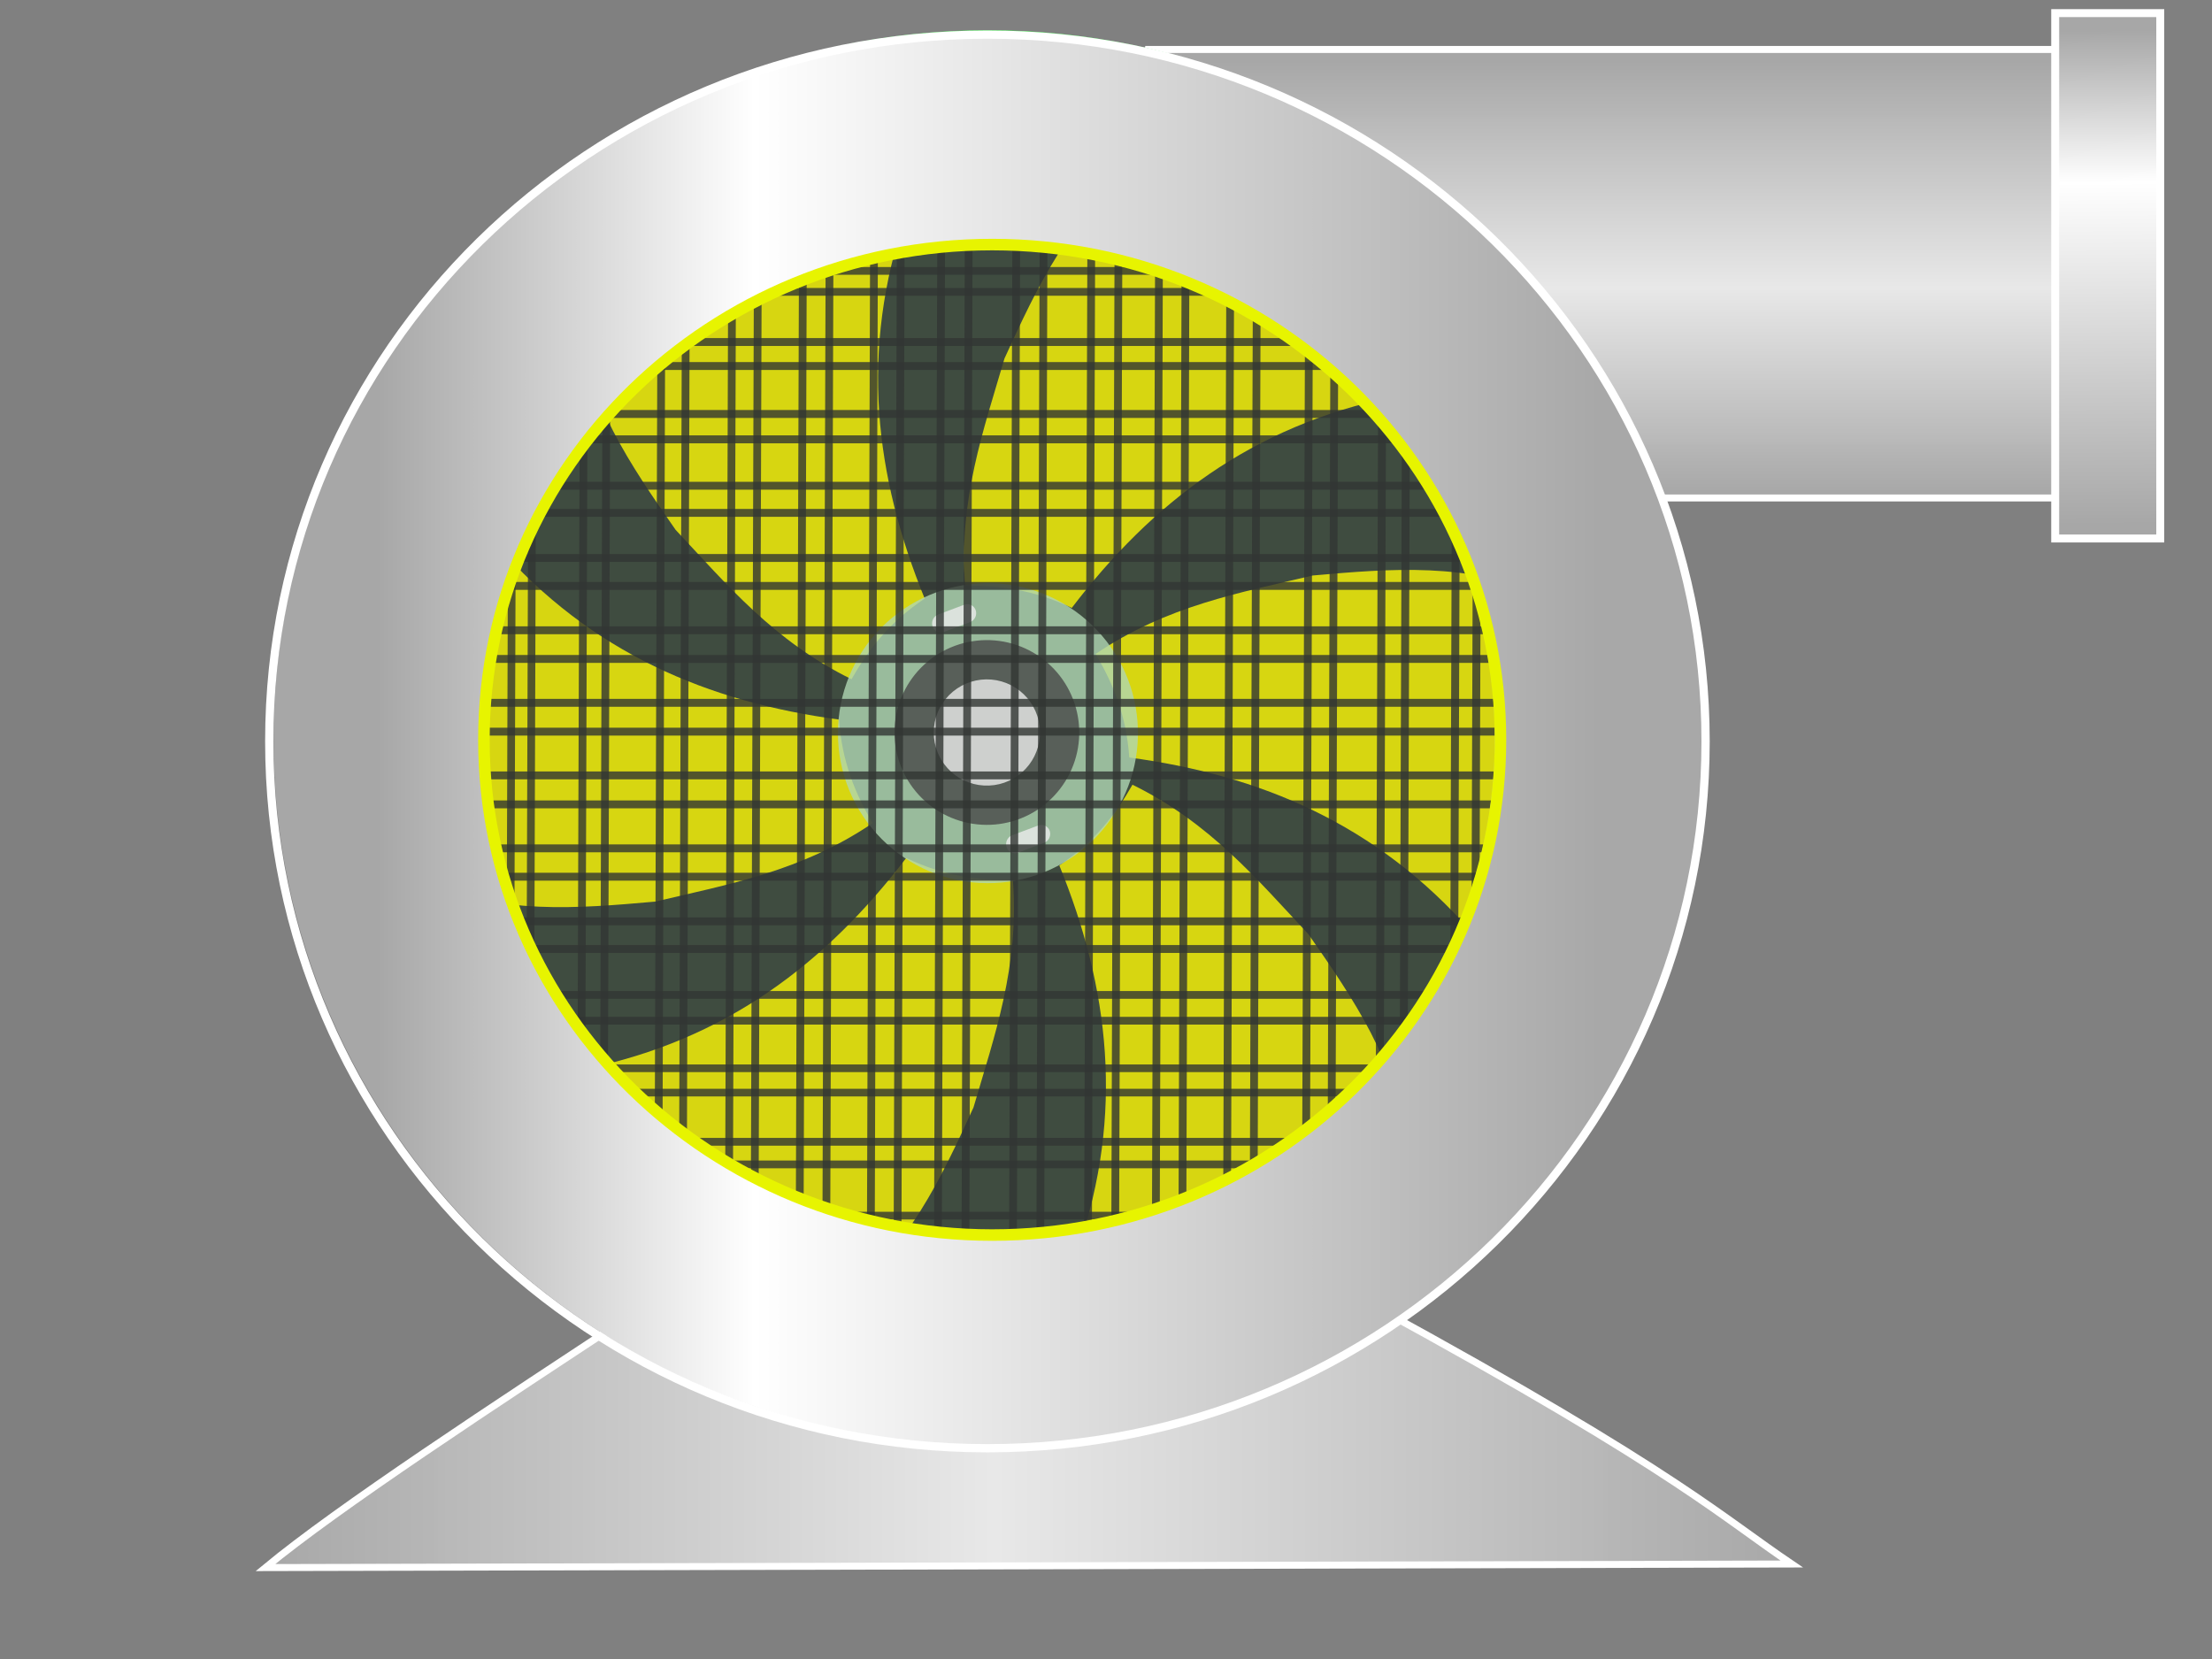 <?xml version="1.0" encoding="UTF-8" standalone="no"?>
<svg
   width="100"
   height="75"
   viewBox="0 0 100 75"
   fill="none"
   version="1.1"
   id="svg88"
   sodipodi:docname="FanOn_final.svg"
   inkscape:version="1.1 (c68e22c387, 2021-05-23)"
   xmlns:inkscape="http://www.inkscape.org/namespaces/inkscape"
   xmlns:sodipodi="http://sodipodi.sourceforge.net/DTD/sodipodi-0.dtd"
   xmlns="http://www.w3.org/2000/svg"
   xmlns:svg="http://www.w3.org/2000/svg"  oncontextmenu="return false">
  <rect x="0" y="0" width="100" height="75" fill="#808080" stroke="none"/>
  <sodipodi:namedview
     id="namedview90"
     pagecolor="#505050"
     bordercolor="#eeeeee"
     borderopacity="1"
     inkscape:pageshadow="0"
     inkscape:pageopacity="0"
     inkscape:pagecheckerboard="0"
     showgrid="false"
     inkscape:zoom="59.849518"
     inkscape:cx="46.424768"
     inkscape:cy="37.051259"
     inkscape:window-width="1920"
     inkscape:window-height="1017"
     inkscape:window-x="-8"
     inkscape:window-y="-8"
     inkscape:window-maximized="1"
     inkscape:current-layer="Q_ON 1" />
  <style
     id="style920">
    @import url(mystyles.css);
  </style>
  <g
     id="FanOn_final 1">
    <g
       id="Q_ON 1">
      <g
         id="g22003">
        <g
           id="layer2">
          <path
             id="path12903"
             d="M76.746 33.462C76.746 41.866 73.439 49.932 67.538 55.917C61.638 61.902 53.62 65.324 45.217 65.444C36.814 65.563 28.701 62.371 22.633 56.556C16.565 50.742 13.029 42.773 12.79 34.373C12.55 25.972 15.627 17.815 21.355 11.664C27.082 5.514 35 1.865 43.396 1.507C51.792 1.148 59.993 4.108 66.224 9.747C72.455 15.387 76.216 23.252 76.695 31.642"
             fill="#3F4C40" />
        </g>
        <g
           id="layer4">
          <path
             id="rect29661"
             d="M62.038 58.996C55.773 60.081 51.786 59.129 44.815 59.166C38.582 59.197 34.989 59.84 29.199 59.021C22.195 63.62 15.247 68.179 12 70.867L81 70.705C79.443 69.652 78.146 68.625 75.745 67.037C73.108 65.292 69.141 62.871 62.038 58.996Z"
             fill="url(#paint0_linear_125_2)"
             stroke="white"
             stroke-width="0.316"
             stroke-linecap="square" />
        </g>
        <g
           id="layer1">
          <path
             id="rect6772"
             opacity="0.801"
             d="M63.511 51.684C60.191 57.5 55.901 58.614 52.243 58.803C51.576 58.837 50.568 58.728 49.976 58.73C49.085 58.221 48.501 57.48 48.724 56.495C50.852 50.324 50.134 44.64 47.889 39.122C49.483 38.059 50.444 36.8 51.196 35.476C54.704 37.195 56.839 39.768 59.15 42.232C61.173 45.132 63.209 48.099 63.511 51.684L63.511 51.684Z"
             fill="#39AB40"
             style="fill:#fdf805;fill-opacity:1" />
          <path
             id="path9203"
             opacity="0.801"
             d="M26.18 14.498C29.501 8.682 33.791 7.568 37.449 7.379C38.116 7.344 39.123 7.453 39.716 7.452C40.607 7.961 41.191 8.703 40.967 9.687C38.839 15.858 39.558 21.542 41.803 27.06C40.209 28.123 39.247 29.382 38.496 30.706C34.988 28.987 32.853 26.414 30.541 23.95C28.519 21.05 26.483 18.083 26.18 14.498Z"
             fill="#39AB40"
             style="fill:#fdf805;fill-opacity:1" />
          <path
             id="path9205"
             opacity="0.801"
             d="M19.266 39.846C15.868 34.075 17.033 29.798 18.686 26.53C18.988 25.934 19.583 25.114 19.877 24.599C20.761 24.079 21.695 23.94 22.438 24.623C26.736 29.536 32.026 31.737 37.93 32.53C38.06 34.441 38.675 35.901 39.451 37.212C36.216 39.402 32.922 39.976 29.636 40.758C26.115 41.072 22.528 41.365 19.266 39.846H19.266Z"
             fill="#39AB40"
             style="fill:#fdf805;fill-opacity:1" />
          <path
             id="path9207"
             opacity="0.801"
             d="M69.716 26.929C73.114 32.7 71.949 36.977 70.296 40.245C69.994 40.841 69.399 41.661 69.105 42.175C68.221 42.696 67.288 42.835 66.544 42.152C62.246 37.239 56.956 35.038 51.052 34.245C50.922 32.333 50.307 30.873 49.531 29.563C52.766 27.373 56.06 26.799 59.346 26.017C62.868 25.703 66.454 25.41 69.716 26.929V26.929Z"
             fill="#39AB40"
             style="fill:#fdf805;fill-opacity:1" />
          <path
             id="path9209"
             opacity="0.801"
             d="M51.34 7.646C58.036 7.553 61.175 10.683 63.195 13.738C63.564 14.296 63.981 15.219 64.283 15.729C64.297 16.755 63.955 17.634 62.994 17.941C56.597 19.242 52.065 22.747 48.452 27.483C46.726 26.65 45.153 26.461 43.631 26.486C43.331 22.591 44.463 19.445 45.412 16.203C46.883 12.988 48.405 9.727 51.34 7.646V7.646Z"
             fill="#39AB40"
             style="fill:#fdf805;fill-opacity:1" />
          <path
             id="path9211"
             opacity="0.801"
             d="M38.081 58.623C31.384 58.717 28.246 55.587 26.226 52.532C25.857 51.974 25.44 51.051 25.138 50.541C25.124 49.515 25.466 48.635 26.427 48.328C32.824 47.027 37.356 43.522 40.969 38.786C42.695 39.62 44.268 39.809 45.79 39.783C46.09 43.679 44.958 46.825 44.009 50.066C42.538 53.281 41.016 56.542 38.081 58.623V58.623Z"
             fill="#39AB40"
             style="fill:#fdf805;fill-opacity:1" />
          <path
             id="path9235"
             opacity="0.801"
             d="M38.664 36.307C37.833 34.73 37.656 32.891 38.171 31.185C38.686 29.479 39.852 28.045 41.416 27.192C42.98 26.338 44.818 26.135 46.531 26.626C48.243 27.116 49.694 28.261 50.57 29.813C51.445 31.365 51.674 33.199 51.208 34.919C50.742 36.639 49.618 38.106 48.078 39.003C46.539 39.9 44.708 40.156 42.982 39.714C41.256 39.273 39.773 38.169 38.854 36.643"
             fill="#B0D6B2" />
          <path
             id="rect9339"
             opacity="0.801"
             d="M46.026 38.544L47.2 38.104C47.414 38.023 47.529 37.782 47.456 37.566C47.383 37.349 47.15 37.238 46.936 37.319L45.761 37.759C45.547 37.839 45.433 38.08 45.505 38.297C45.579 38.514 45.811 38.624 46.026 38.544Z"
             fill="#ECECEC" />
          <path
             id="rect9339-8"
             opacity="0.801"
             d="M42.679 28.566L43.853 28.126C44.068 28.045 44.182 27.804 44.109 27.587C44.036 27.371 43.803 27.26 43.589 27.34L42.415 27.781C42.2 27.861 42.086 28.102 42.159 28.319C42.232 28.536 42.465 28.646 42.679 28.566Z"
             fill="#ECECEC" />
          <path
             id="path11875"
             opacity="0.801"
             d="M40.92 35.062C40.408 34.091 40.299 32.958 40.616 31.907C40.934 30.857 41.651 29.973 42.614 29.448C43.578 28.922 44.709 28.797 45.764 29.099C46.819 29.402 47.713 30.107 48.252 31.063C48.791 32.018 48.932 33.148 48.645 34.207C48.358 35.266 47.666 36.17 46.718 36.722C45.77 37.275 44.642 37.432 43.579 37.16C42.516 36.888 41.603 36.209 41.037 35.269"
             fill="#494949" />
          <path
             id="path11966"
             opacity="0.801"
             d="M42.49 34.234C42.196 33.676 42.133 33.024 42.316 32.42C42.498 31.816 42.911 31.308 43.465 31.006C44.019 30.704 44.669 30.632 45.276 30.806C45.882 30.98 46.396 31.385 46.706 31.935C47.016 32.484 47.097 33.134 46.932 33.743C46.767 34.352 46.369 34.871 45.824 35.189C45.279 35.507 44.63 35.597 44.019 35.441C43.408 35.284 42.883 34.893 42.557 34.353"
             fill="#ECECEC" />
        </g>
        <path
           id="rect15660"
           d="M51.775 2.237H94.201V22.512H70.313C65.984 11.628 59.89 4.677 51.775 2.237Z"
           fill="url(#paint1_linear_125_2)"
           stroke="white"
           stroke-width="0.317" />
        <path
           id="rect26505"
           d="M97.661 0.593H92.911V24.344H97.661V0.593Z"
           fill="url(#paint2_linear_125_2)"
           stroke="white"
           stroke-width="0.359"
           stroke-linecap="square" />
        <g
           id="layer5">
          <path
             id="rect6140"
             opacity="0.801"
             d="M68.001 12.247H21.812V13.194H68.001V12.247Z"
             stroke="#323634"
             stroke-width="0.35"
             stroke-linecap="square" />
          <path
             id="rect6140-0"
             opacity="0.801"
             d="M70.528 15.462H18.502V16.547H70.528V15.462Z"
             stroke="#323634"
             stroke-width="0.357"
             stroke-linecap="square" />
          <path
             id="rect6140-5"
             opacity="0.801"
             d="M72.874 18.715H16.939V19.862H72.874V18.715Z"
             stroke="#323634"
             stroke-width="0.359"
             stroke-linecap="square" />
          <path
             id="rect6140-6"
             opacity="0.801"
             d="M73.654 21.959H15.039V23.186H73.654V21.959Z"
             stroke="#323634"
             stroke-width="0.356"
             stroke-linecap="square" />
          <path
             id="rect6140-8"
             opacity="0.801"
             d="M74.883 25.225H14.146V26.488H74.883V25.225Z"
             stroke="#323634"
             stroke-width="0.357"
             stroke-linecap="square" />
          <path
             id="rect6140-4"
             opacity="0.801"
             d="M75.441 28.493H13.364V29.789H75.441V28.493Z"
             stroke="#323634"
             stroke-width="0.357"
             stroke-linecap="square" />
          <path
             id="rect6140-2"
             opacity="0.801"
             d="M75.721 31.773H13.197V33.076H75.721V31.773Z"
             stroke="#323634"
             stroke-width="0.357"
             stroke-linecap="square" />
          <path
             id="rect6140-9"
             opacity="0.801"
             d="M75.441 35.054H13.029V36.364H75.441V35.054Z"
             stroke="#323634"
             stroke-width="0.356"
             stroke-linecap="square" />
          <path
             id="rect6140-0-6"
             opacity="0.801"
             d="M75.106 38.352H13.699V39.634H75.106V38.352Z"
             stroke="#323634"
             stroke-width="0.357"
             stroke-linecap="square" />
          <path
             id="rect6140-5-1"
             opacity="0.801"
             d="M74.436 41.652H14.481V42.902H74.436V41.652Z"
             stroke="#323634"
             stroke-width="0.357"
             stroke-linecap="square" />
          <path
             id="rect6140-6-5"
             opacity="0.801"
             d="M73.338 44.978H16.475V46.144H73.338V44.978Z"
             stroke="#323634"
             stroke-width="0.35"
             stroke-linecap="square" />
          <path
             id="rect6140-8-7"
             opacity="0.801"
             d="M71.739 48.295H18.074V49.395H71.739V48.295Z"
             stroke="#323634"
             stroke-width="0.346"
             stroke-linecap="square" />
          <path
             id="rect6140-4-1"
             opacity="0.801"
             d="M69.811 51.618H20.003V52.64H69.811V51.618Z"
             stroke="#323634"
             stroke-width="0.351"
             stroke-linecap="square" />
          <path
             id="rect6140-2-3"
             opacity="0.801"
             d="M67.197 54.956H22.617V55.87H67.197V54.956Z"
             stroke="#323634"
             stroke-width="0.348"
             stroke-linecap="square" />
          <path
             id="rect6383"
             opacity="0.801"
             d="M23.18 11.887L23.035 56.103L23.941 56.106L24.086 11.89L23.18 11.887Z"
             stroke="#323634"
             stroke-width="0.348"
             stroke-linecap="square" />
          <path
             id="rect6385"
             opacity="0.801"
             d="M26.414 8.996L26.25 59.016L27.275 59.019L27.439 8.999L26.414 8.996Z"
             stroke="#323634"
             stroke-width="0.352"
             stroke-linecap="square" />
          <path
             id="rect6387"
             opacity="0.801"
             d="M29.921 7.079L29.744 60.938L30.849 60.941L31.025 7.082L29.921 7.079Z"
             stroke="#323634"
             stroke-width="0.352"
             stroke-linecap="square" />
          <path
             id="rect6389"
             opacity="0.801"
             d="M33.117 5.666L32.931 62.372L34.093 62.375L34.28 5.669L33.117 5.666Z"
             stroke="#323634"
             stroke-width="0.352"
             stroke-linecap="square" />
          <path
             id="rect6391"
             opacity="0.801"
             d="M36.319 4.636L36.126 63.423L37.331 63.426L37.524 4.64L36.319 4.636Z"
             stroke="#323634"
             stroke-width="0.352"
             stroke-linecap="square" />
          <path
             id="rect6393"
             opacity="0.801"
             d="M39.538 2.782L39.344 63.803L40.552 63.807L40.746 2.786L39.538 2.782Z"
             stroke="#323634"
             stroke-width="0.352"
             stroke-linecap="square" />
          <path
             id="rect6395"
             opacity="0.801"
             d="M42.574 3.04L42.375 64.401L43.619 64.405L43.818 3.044L42.574 3.04Z"
             stroke="#323634"
             stroke-width="0.352"
             stroke-linecap="square" />
          <path
             id="rect6397"
             opacity="0.801"
             d="M45.967 3.173L45.769 64.18L47.004 64.184L47.201 3.177L45.967 3.173Z"
             stroke="#323634"
             stroke-width="0.352"
             stroke-linecap="square" />
          <path
             id="rect6399"
             opacity="0.801"
             d="M49.358 3.778L49.161 63.707L50.39 63.711L50.587 3.782L49.358 3.778Z"
             stroke="#323634"
             stroke-width="0.352"
             stroke-linecap="square" />
          <path
             id="rect6401"
             opacity="0.801"
             d="M52.421 3.591L52.229 63.012L53.429 63.016L53.621 3.595L52.421 3.591Z"
             stroke="#323634"
             stroke-width="0.352"
             stroke-linecap="square" />
          <path
             id="rect6403"
             opacity="0.801"
             d="M55.641 4.808L55.448 62.213L56.65 62.217L56.843 4.812L55.641 4.808Z"
             stroke="#323634"
             stroke-width="0.352"
             stroke-linecap="square" />
          <path
             id="rect6405"
             opacity="0.801"
             d="M59.202 6.059L59.017 60.664L60.168 60.668L60.353 6.063L59.202 6.059Z"
             stroke="#323634"
             stroke-width="0.353"
             stroke-linecap="square" />
          <path
             id="rect6407"
             opacity="0.801"
             d="M62.516 7.832L62.343 58.992L63.422 58.996L63.595 7.835L62.516 7.832Z"
             stroke="#323634"
             stroke-width="0.359"
             stroke-linecap="square" />
          <path
             id="rect6409"
             opacity="0.801"
             d="M65.852 10.858L65.699 56.541L66.654 56.545L66.807 10.861L65.852 10.858Z"
             stroke="#323634"
             stroke-width="0.359"
             stroke-linecap="square" />
        </g>
        <g
           id="layer3">
          <path
             id="path13010"
             d="M45.689 1.378C44.899 1.353 44.108 1.357 43.319 1.391C34.922 1.75 27.004 5.399 21.277 11.549C15.55 17.699 12.473 25.857 12.712 34.257C12.951 42.658 16.487 50.627 22.555 56.441C28.624 62.256 36.736 65.448 45.14 65.328C53.543 65.209 61.561 61.786 67.461 55.802C73.361 49.817 76.669 41.751 76.669 33.347L76.617 31.526C76.162 23.545 72.735 16.024 67.01 10.443C61.286 4.863 53.679 1.629 45.689 1.378ZM45.564 5.334C52.566 5.554 59.231 8.388 64.247 13.278C69.263 18.167 72.266 24.758 72.665 31.752L72.71 33.347C72.71 40.711 69.812 47.779 64.642 53.023C59.473 58.267 52.446 61.265 45.083 61.37C37.72 61.475 30.611 58.678 25.294 53.583C19.977 48.488 16.879 41.505 16.669 34.144C16.46 26.783 19.156 19.635 24.174 14.246C29.193 8.857 36.131 5.66 43.488 5.346C44.18 5.316 44.873 5.312 45.564 5.334V5.334Z"
             fill="#46E453" />
        </g>
        <path
           id="path1044"
           d="M44.685 60.618C59.932 60.618 72.293 48.439 72.293 33.416C72.293 18.392 59.932 6.213 44.685 6.213C29.437 6.213 17.076 18.392 17.076 33.416C17.076 48.439 29.437 60.618 44.685 60.618Z"
           stroke="url(#paint3_linear_125_2)"
           stroke-width="9.419" />
        <path
           id="path18314"
           d="M44.639 65.472C62.57 65.472 77.106 51.166 77.106 33.518C77.106 15.87 62.57 1.564 44.639 1.564C26.708 1.564 12.172 15.87 12.172 33.518C12.172 51.166 26.708 65.472 44.639 65.472Z"
           stroke="white"
           stroke-width="0.373" />
        <path
           id="path18314-2"
           d="M44.855 55.834C57.545 55.834 67.833 45.81 67.833 33.446C67.833 21.081 57.545 11.057 44.855 11.057C32.164 11.057 21.877 21.081 21.877 33.446C21.877 45.81 32.164 55.834 44.855 55.834Z"
           stroke="#E7F400"
           stroke-width="0.521" />
      </g>
    </g>
  </g>
  <defs
     id="defs86">
    <linearGradient
       id="paint0_linear_125_2"
       x1="11.626"
       y1="64.926"
       x2="81.426"
       y2="64.926"
       gradientUnits="userSpaceOnUse">
      <stop
         stop-color="#A7A7A7"
         id="stop58" />
      <stop
         offset="0.477"
         stop-color="#E9E9E9"
         stop-opacity="0.992"
         id="stop60" />
      <stop
         offset="1"
         stop-color="#A7A7A7"
         id="stop62" />
    </linearGradient>
    <linearGradient
       id="paint1_linear_125_2"
       x1="77.805"
       y1="22.379"
       x2="77.805"
       y2="2.745"
       gradientUnits="userSpaceOnUse">
      <stop
         stop-color="#A7A7A7"
         id="stop65" />
      <stop
         offset="0.477"
         stop-color="#E9E9E9"
         stop-opacity="0.992"
         id="stop67" />
      <stop
         offset="1"
         stop-color="#A7A7A7"
         id="stop69" />
    </linearGradient>
    <linearGradient
       id="paint2_linear_125_2"
       x1="95.127"
       y1="1.385"
       x2="95.286"
       y2="23.711"
       gradientUnits="userSpaceOnUse">
      <stop
         stop-color="#A7A7A7"
         id="stop72" />
      <stop
         offset="0.308"
         stop-color="white"
         id="stop74" />
      <stop
         offset="1"
         stop-color="#A7A7A7"
         id="stop76" />
    </linearGradient>
    <linearGradient
       id="paint3_linear_125_2"
       x1="17.076"
       y1="33.416"
       x2="72.293"
       y2="33.416"
       gradientUnits="userSpaceOnUse">
      <stop
         stop-color="#A7A7A7"
         id="stop79" />
      <stop
         offset="0.308"
         stop-color="white"
         id="stop81" />
      <stop
         offset="1"
         stop-color="#A8A8A8"
         id="stop83" />
    </linearGradient>
  </defs>
</svg>
